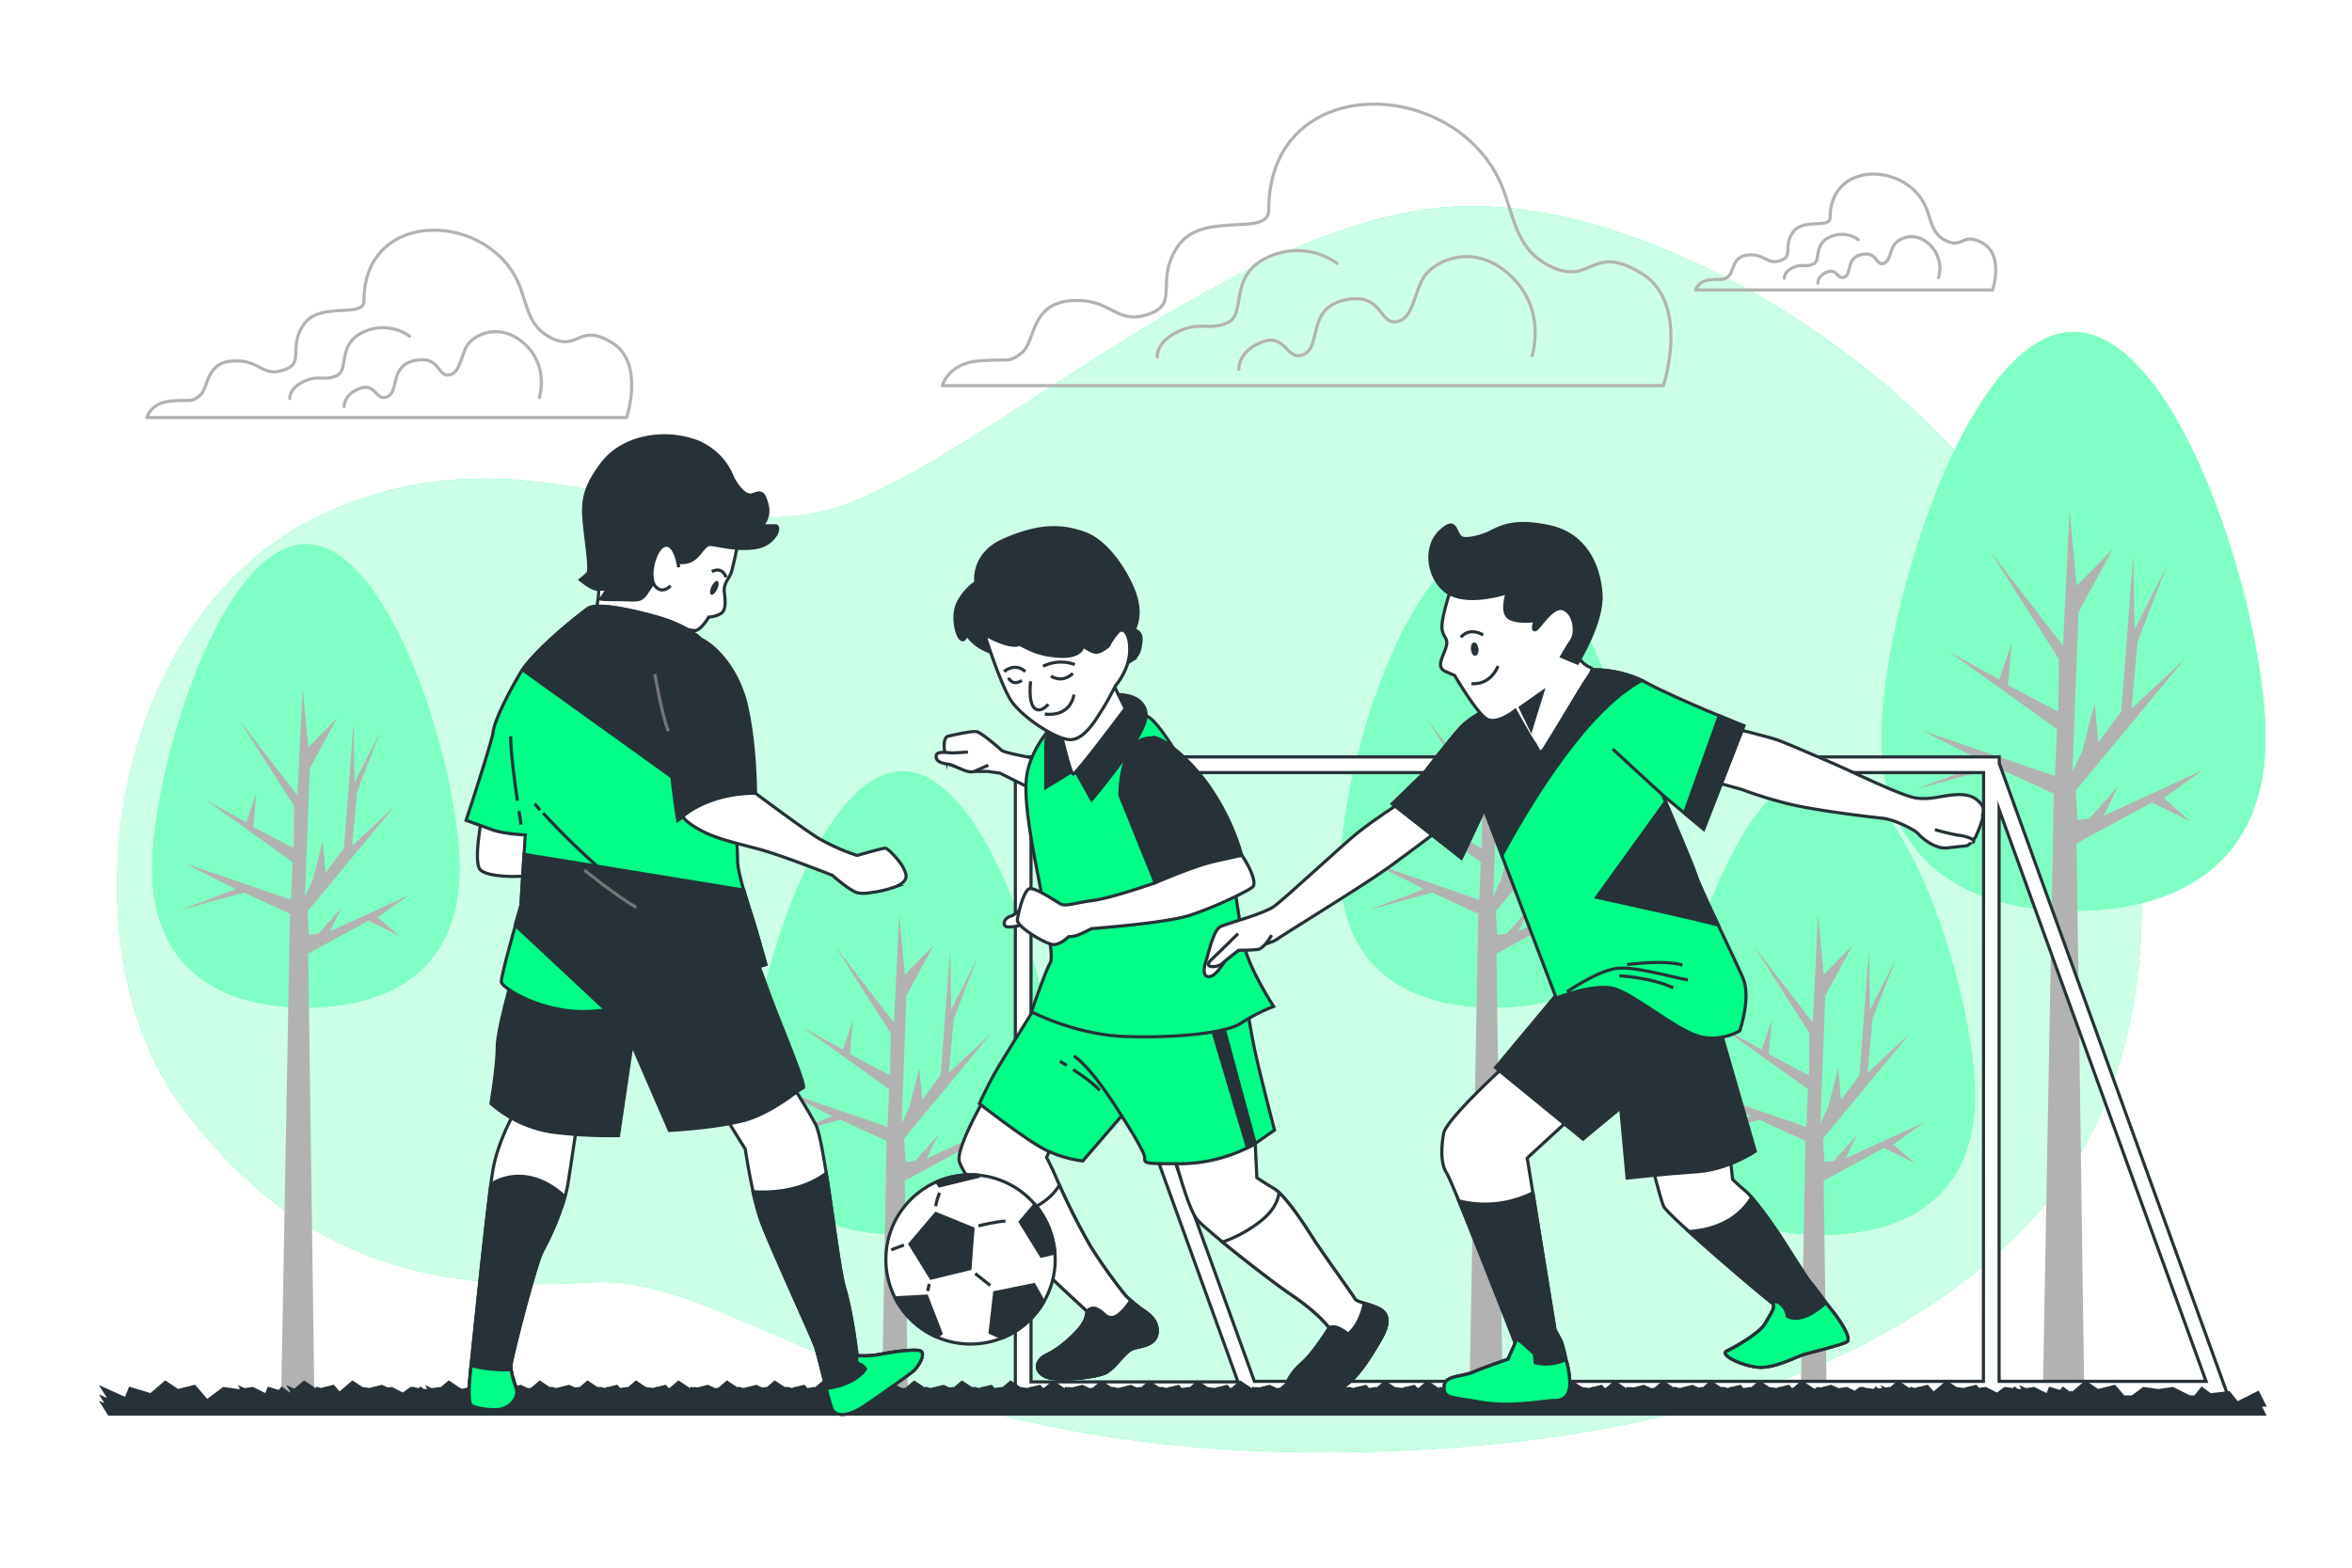 <svg class="animated" id="freepik_stories-junior-soccer" xmlns="http://www.w3.org/2000/svg" viewBox="0 0 750 500" version="1.1" xmlns:xlink="http://www.w3.org/1999/xlink" xmlns:svgjs="http://svgjs.com/svgjs"><style>svg#freepik_stories-junior-soccer:not(.animated) .animable {opacity: 0;}svg#freepik_stories-junior-soccer.animated #freepik--character-2--inject-225 {animation: 1s 1 forwards cubic-bezier(.36,-0.01,.5,1.38) slideDown;animation-delay: 0s;}svg#freepik_stories-junior-soccer.animated #freepik--character-3--inject-225 {animation: 1s 1 forwards cubic-bezier(.36,-0.01,.5,1.38) slideRight;animation-delay: 0s;}svg#freepik_stories-junior-soccer.animated #freepik--soccer-ball--inject-225 {animation: 1s 1 forwards cubic-bezier(.36,-0.01,.5,1.38) zoomOut;animation-delay: 0s;}svg#freepik_stories-junior-soccer.animated #freepik--character-1--inject-225 {animation: 1s 1 forwards cubic-bezier(.36,-0.01,.5,1.38) slideLeft;animation-delay: 0s;}            @keyframes slideDown {                0% {                    opacity: 0;                    transform: translateY(-30px);                }                100% {                    opacity: 1;                    transform: translateY(0);                }            }                    @keyframes slideRight {                0% {                    opacity: 0;                    transform: translateX(30px);                }                100% {                    opacity: 1;                    transform: translateX(0);                }            }                    @keyframes zoomOut {                0% {                    opacity: 0;                    transform: scale(1.5);                }                100% {                    opacity: 1;                    transform: scale(1);                }            }                    @keyframes slideLeft {                0% {                    opacity: 0;                    transform: translateX(-30px);                }                100% {                    opacity: 1;                    transform: translateX(0);                }            }        </style><g id="freepik--background-simple--inject-225" class="animable" style="transform-origin: 360.122px 264.476px;"><path d="M666,363s36-59,3-148S529,61,462,66s-141,74-190,94-100-28-169,4S20,302,58,353s82,59,131,56,99,64,270,53S666,363,666,363Z" style="fill: rgb(0, 255, 136); transform-origin: 360.122px 264.476px;" id="elezyc4jw8ehs" class="animable"></path><g id="eloca4r4cve4k"><path d="M666,363s36-59,3-148S529,61,462,66s-141,74-190,94-100-28-169,4S20,302,58,353s82,59,131,56,99,64,270,53S666,363,666,363Z" style="fill: rgb(255, 255, 255); opacity: 0.8; transform-origin: 360.122px 264.476px;" class="animable"></path></g></g><g id="freepik--Clouds--inject-225" class="animable" style="transform-origin: 341.609px 83.186px;"><path d="M480.62,64.14c-.33-1-.66-2-1-3-13.28-36.93-75.06-39.48-75.06,5.91,0,8.74-21,0-28.85,11.36s.87,18.36-9.62,21.85S354.71,95,341.6,95.9,330.24,109,325.86,112.51s-4.37,1.75-14,2.62S300.52,123,300.52,123H530.41s8.74-26.22-7-35.84-15.74,3.5-28-1.75C485.34,81.08,483.44,72.86,480.62,64.14Z" style="fill: none; stroke: rgb(178, 178, 178); stroke-linecap: round; stroke-linejoin: round; transform-origin: 416.675px 78.106px;" id="elt1m0t2lf3si" class="animable"></path><path d="M488.57,113.44s4.76-14.72-6.93-25.55-23.81-4.76-27.28,0-3.46,13.86-9.09,14.72-4.33-9.52-16.45-6.92-7.36,14.72-13,17.31-5.63-6.92-13.42-3.89-7.36,8.66-7.36,8.66" style="fill: none; stroke: rgb(178, 178, 178); stroke-linecap: round; stroke-linejoin: round; transform-origin: 442.282px 99.803px;" id="el1gekhfcag4b" class="animable"></path><path d="M426.38,84a21.92,21.92,0,0,0-22.17-1.92c-12.53,5.78-6.75,17.83-12.53,20.72s-8.68-.48-15.91,2.9-6.75,8.19-6.75,8.19" style="fill: none; stroke: rgb(178, 178, 178); stroke-linecap: round; stroke-linejoin: round; transform-origin: 397.697px 96.913px;" id="el1ufdnmf1ot7" class="animable"></path><path d="M614.89,68.24c-.13-.41-.27-.82-.41-1.23C609,51.8,583.57,50.75,583.57,69.44c0,3.6-8.64,0-11.88,4.68s.36,7.56-4,9-4.68-2.16-10.08-1.8-4.67,5.4-6.47,6.84-1.8.72-5.76,1.08-4.68,3.24-4.68,3.24H635.4s3.6-10.8-2.88-14.76S626,79.16,621,77C616.84,75.22,616.06,71.83,614.89,68.24Z" style="fill: none; stroke: rgb(178, 178, 178); stroke-linecap: round; stroke-linejoin: round; transform-origin: 588.549px 73.994px;" id="elhq8bm5lrqen" class="animable"></path><path d="M618.17,88.54A10.58,10.58,0,0,0,615.32,78c-4.82-4.46-9.81-2-11.24,0s-1.42,5.71-3.74,6.06-1.78-3.92-6.77-2.85-3,6.06-5.35,7.13-2.32-2.85-5.53-1.6-3,3.56-3,3.56" style="fill: none; stroke: rgb(178, 178, 178); stroke-linecap: round; stroke-linejoin: round; transform-origin: 599.132px 82.898px;" id="eloypj7y7uh2m" class="animable"></path><path d="M592.56,76.43a9,9,0,0,0-9.13-.8c-5.16,2.39-2.77,7.35-5.16,8.54s-3.57-.2-6.55,1.19S569,88.73,569,88.73" style="fill: none; stroke: rgb(178, 178, 178); stroke-linecap: round; stroke-linejoin: round; transform-origin: 580.777px 81.738px;" id="el3l3186j012v" class="animable"></path><path d="M166.68,94c-.22-.66-.44-1.32-.68-2-8.84-24.58-49.95-26.27-49.95,3.93,0,5.82-14,0-19.2,7.57s.58,12.21-6.4,14.54-7.56-3.49-16.29-2.91-7.56,8.73-10.47,11.05-2.91,1.17-9.31,1.75-7.56,5.23-7.56,5.23h153s5.82-17.45-4.65-23.85-10.47,2.33-18.62-1.16C169.82,105.27,168.56,99.79,166.68,94Z" style="fill: none; stroke: rgb(178, 178, 178); stroke-linecap: round; stroke-linejoin: round; transform-origin: 124.127px 103.287px;" id="el3951xa17wna" class="animable"></path><path d="M172,126.8s3.17-9.8-4.61-17-15.85-3.17-18.15,0-2.31,9.22-6.05,9.8-2.89-6.34-10.95-4.61-4.9,9.79-8.65,11.52-3.74-4.61-8.93-2.59-4.9,5.76-4.9,5.76" style="fill: none; stroke: rgb(178, 178, 178); stroke-linecap: round; stroke-linejoin: round; transform-origin: 141.198px 117.727px;" id="ela9kyhfwmxhd" class="animable"></path><path d="M130.59,107.23a14.59,14.59,0,0,0-14.76-1.29c-8.34,3.85-4.49,11.87-8.34,13.8s-5.77-.33-10.59,1.92-4.49,5.45-4.49,5.45" style="fill: none; stroke: rgb(178, 178, 178); stroke-linecap: round; stroke-linejoin: round; transform-origin: 111.498px 115.813px;" id="eldu85x3gw61" class="animable"></path></g><g id="freepik--Trees--inject-225" class="animable" style="transform-origin: 385.5px 275.455px;"><path d="M722.46,235.26c0,39.89-27.42,55.27-61.24,55.27S600,275.15,600,235.26s27.42-129.39,61.24-129.39S722.46,195.37,722.46,235.26Z" style="fill: rgb(0, 255, 136); transform-origin: 661.23px 198.2px;" id="elvr18kb3wbec" class="animable"></path><g id="eldkycp1rrgm8"><path d="M722.46,235.26c0,39.89-27.42,55.27-61.24,55.27S600,275.15,600,235.26s27.42-129.39,61.24-129.39S722.46,195.37,722.46,235.26Z" style="fill: rgb(255, 255, 255); opacity: 0.5; transform-origin: 661.23px 198.2px;" class="animable"></path></g><polygon points="636.56 244.72 654.9 253.12 651.41 445.04 664.62 445.04 662.17 268.99 686.23 255.92 698.46 261.99 689.94 254.52 702.39 245.65 670.89 260.12 675.4 250.78 666.24 261.06 662.51 261.52 661.89 252.19 696.67 210.17 679.66 226.04 681.64 204.57 691.04 180.29 680.64 200.83 680.25 177.03 676.41 226.98 669.1 236.78 667.96 224.18 664.01 239.58 660.85 246.12 662.81 195.23 673.68 175.16 662.2 186.83 659.94 163.02 657.85 205.97 634.48 175.63 656.52 210.17 656.34 226.98 640.32 218.57 641.5 205.04 637.49 216.71 621.47 207.84 655.96 232.58 655.27 247.52 613.02 233.04 633.26 243.32 611 251.72 636.56 244.72" style="fill: rgb(178, 178, 178); transform-origin: 656.695px 304.03px;" id="elyu1fcwa2exn" class="animable"></polygon><path d="M525.45,277.13c0,31.93-21.94,44.24-49,44.24s-49-12.31-49-44.24,21.94-103.56,49-103.56S525.45,245.2,525.45,277.13Z" style="fill: rgb(0, 255, 136); transform-origin: 476.45px 247.47px;" id="eln7qx9x93aga" class="animable"></path><g id="eliz250h4k33j"><path d="M525.45,277.13c0,31.93-21.94,44.24-49,44.24s-49-12.31-49-44.24,21.94-103.56,49-103.56S525.45,245.2,525.45,277.13Z" style="fill: rgb(255, 255, 255); opacity: 0.5; transform-origin: 476.45px 247.47px;" class="animable"></path></g><polygon points="456.69 284.7 471.38 291.43 468.58 445.04 479.16 445.04 477.19 304.13 496.45 293.67 506.24 298.53 499.42 292.55 509.39 285.45 484.17 297.03 487.79 289.56 480.45 297.78 477.47 298.15 476.97 290.68 504.81 257.05 491.19 269.75 492.78 252.57 500.3 233.14 491.98 249.58 491.66 230.52 488.59 270.5 482.74 278.35 481.83 268.26 478.67 280.59 476.14 285.82 477.71 245.09 486.41 229.03 477.22 238.37 475.41 219.31 473.74 253.69 455.03 229.4 472.67 257.05 472.52 270.5 459.71 263.78 460.65 252.94 457.44 262.28 444.62 255.18 472.22 274.99 471.68 286.94 437.86 275.36 454.06 283.58 436.23 290.31 456.69 284.7" style="fill: rgb(178, 178, 178); transform-origin: 472.81px 332.175px;" id="elf0xqcyph00e" class="animable"></polygon><path d="M146.54,277.13c0,31.93-21.95,44.24-49,44.24s-49-12.31-49-44.24,21.94-103.56,49-103.56S146.54,245.2,146.54,277.13Z" style="fill: rgb(0, 255, 136); transform-origin: 97.54px 247.47px;" id="elp0sy7cub3d9" class="animable"></path><g id="el2zikx4siwvl"><path d="M146.54,277.13c0,31.93-21.95,44.24-49,44.24s-49-12.31-49-44.24,21.94-103.56,49-103.56S146.54,245.2,146.54,277.13Z" style="fill: rgb(255, 255, 255); opacity: 0.5; transform-origin: 97.54px 247.47px;" class="animable"></path></g><polygon points="77.78 284.7 92.46 291.43 89.67 445.04 100.24 445.04 98.28 304.13 117.53 293.67 127.33 298.53 120.5 292.55 130.47 285.45 105.26 297.03 108.87 289.56 101.53 297.78 98.55 298.15 98.06 290.68 125.89 257.05 112.28 269.75 113.86 252.57 121.39 233.14 113.07 249.58 112.75 230.52 109.68 270.5 103.83 278.35 102.91 268.26 99.75 280.59 97.23 285.82 98.79 245.09 107.49 229.03 98.31 238.37 96.5 219.31 94.83 253.69 76.11 229.4 93.76 257.05 93.61 270.5 80.79 263.78 81.73 252.94 78.53 262.28 65.7 255.18 93.31 274.99 92.76 286.94 58.94 275.36 75.14 283.58 57.32 290.31 77.78 284.7" style="fill: rgb(178, 178, 178); transform-origin: 93.895px 332.175px;" id="elfrmw3g7tcu" class="animable"></polygon><path d="M629.78,349.58c0,31.93-21.94,44.24-49,44.24s-49-12.31-49-44.24,22-103.56,49-103.56S629.78,317.65,629.78,349.58Z" style="fill: rgb(0, 255, 136); transform-origin: 580.78px 319.92px;" id="elt7gyp5hnwq" class="animable"></path><g id="elektc3t27ejf"><path d="M629.78,349.58c0,31.93-21.94,44.24-49,44.24s-49-12.31-49-44.24,22-103.56,49-103.56S629.78,317.65,629.78,349.58Z" style="fill: rgb(255, 255, 255); opacity: 0.5; transform-origin: 580.78px 319.92px;" class="animable"></path></g><polygon points="561.02 357.15 575.71 363.88 574.23 445.04 582.48 445.04 581.52 376.58 600.78 366.12 610.57 370.98 603.75 365 613.72 357.9 588.5 369.48 592.12 362.01 584.78 370.23 581.8 370.61 581.3 363.13 609.14 329.5 595.52 342.21 597.11 325.02 604.63 305.59 596.31 322.03 595.99 302.97 592.92 342.95 587.07 350.8 586.16 340.71 583 353.04 580.47 358.27 582.04 317.55 590.74 301.48 581.55 310.82 579.74 291.76 578.07 326.14 559.36 301.85 577 329.5 576.85 342.95 564.04 336.23 564.98 325.39 561.77 334.74 548.95 327.64 576.55 347.44 576.01 359.4 542.18 347.81 558.39 356.03 540.57 362.76 561.02 357.15" style="fill: rgb(178, 178, 178); transform-origin: 577.145px 368.4px;" id="ely77dcw6uz5" class="animable"></polygon><path d="M336.78,349.58c0,31.93-21.94,44.24-49,44.24s-49-12.31-49-44.24S260.7,246,287.77,246,336.78,317.65,336.78,349.58Z" style="fill: rgb(0, 255, 136); transform-origin: 287.78px 319.91px;" id="elmck4gdjm0p" class="animable"></path><g id="elbm4afc7dod"><path d="M336.78,349.58c0,31.93-21.94,44.24-49,44.24s-49-12.31-49-44.24S260.7,246,287.77,246,336.78,317.65,336.78,349.58Z" style="fill: rgb(255, 255, 255); opacity: 0.5; transform-origin: 287.78px 319.91px;" class="animable"></path></g><polygon points="268.02 357.15 282.71 363.88 281.23 445.04 289.48 445.04 288.52 376.58 307.78 366.12 317.57 370.98 310.75 365 320.72 357.9 295.5 369.48 299.12 362.01 291.78 370.23 288.8 370.61 288.3 363.13 316.14 329.5 302.52 342.21 304.11 325.02 311.63 305.59 303.31 322.03 302.99 302.97 299.92 342.95 294.07 350.8 293.16 340.71 290 353.04 287.47 358.27 289.04 317.55 297.74 301.48 288.55 310.82 286.74 291.76 285.07 326.14 266.36 301.85 284 329.5 283.85 342.95 271.04 336.23 271.98 325.39 268.77 334.74 255.95 327.64 283.56 347.44 283.01 359.4 249.19 347.81 265.39 356.03 247.56 362.76 268.02 357.15" style="fill: rgb(178, 178, 178); transform-origin: 284.14px 368.4px;" id="elptx6sfsvr4g" class="animable"></polygon></g><g id="freepik--Goal--inject-225" class="animable" style="transform-origin: 517.185px 343.575px;"><path d="M710.6,445.57,637.52,243.48v-2.07H323.77V445.74H637.52v-.17Zm-7.13-5h-66V258.18Zm-71,0H400l-70.2-194.16H632.52ZM328.77,258.18l66,182.56h-66Z" style="fill: rgb(255, 255, 255); stroke: rgb(38, 50, 56); stroke-miterlimit: 10; transform-origin: 517.185px 343.575px;" id="elfio8qk52hkr" class="animable"></path></g><g id="freepik--Floor--inject-225" class="animable" style="transform-origin: 377.43px 445.94px;"><polygon points="34.79 451 721.95 451 720.54 448.17 722.03 448.17 720.04 444.19 713.41 447.51 710.76 444.19 704.79 444.86 702.13 442.87 699.48 446.18 692.85 442.87 688.2 443.53 683.56 442.87 678.25 446.85 674.27 442.2 668.97 443.53 664.99 440.88 660.57 444.66 660.34 444.19 659.93 444.4 657.89 442.87 657.08 443.88 653.71 442.87 652.86 444.99 648.6 442.87 645.93 443.25 645.09 442.87 645.37 443.33 643.96 443.53 643.16 443.42 642.43 442.87 642.11 443.26 639.32 442.87 636.85 444.72 633.14 442.87 630.88 443.19 630.03 442.2 626.1 443.19 623.86 442.87 623.8 442.91 620.74 440.88 616.53 444.49 614.57 442.2 611.78 442.9 611.74 442.87 611.69 442.92 610.58 443.2 609.47 442.87 609.21 443.5 605.28 440.88 602.77 443.03 602.45 442.87 601.23 443.04 600.84 442.87 600.97 443.08 598.87 443.38 598.19 442.87 597.67 443.51 594.77 443.1 594.01 442.87 593.96 442.98 593.16 442.87 591.46 444.14 588.9 442.87 586.23 443.25 585.38 442.87 585.67 443.33 584.93 443.43 583.87 442.2 580.64 443.01 579.62 442.87 578.81 443.47 578.57 443.53 574.59 440.88 572.03 443.07 571.17 443.19 570.33 442.2 567.54 442.9 567.49 442.87 567.45 442.92 566.39 443.19 564.16 442.87 564.1 442.91 561.04 440.88 558.53 443.03 558.21 442.87 555.74 443.22 554.87 442.2 552.08 442.9 552.03 442.87 551.99 442.92 551.02 443.17 550.53 443.1 549.76 442.87 549.72 442.98 548.92 442.87 548.75 442.99 545.58 440.88 543.07 443.03 542.75 442.87 541.52 443.04 541.14 442.87 541.27 443.08 540.48 443.19 539.63 442.2 535.7 443.19 535.07 443.1 534.3 442.87 534.26 442.98 533.46 442.87 533.4 442.91 530.35 440.88 527.79 443.07 526.52 443.25 525.68 442.87 525.97 443.33 525.23 443.43 524.17 442.2 520.93 443.01 519.91 442.87 519.67 443.05 519.07 442.87 518.82 443.5 514.89 440.88 512.33 443.07 511.47 443.19 510.63 442.2 507.84 442.9 507.79 442.87 507.75 442.92 506.69 443.19 504.45 442.87 504.39 442.91 501.34 440.88 498.83 443.03 498.5 442.87 496.04 443.22 495.17 442.2 492.38 442.9 492.33 442.87 492.29 442.92 491.31 443.17 490.83 443.1 490.06 442.87 490.02 442.98 489.22 442.87 489.05 442.99 485.88 440.88 483.37 443.03 483.05 442.87 481.82 443.04 481.44 442.87 481.57 443.08 480.78 443.19 479.93 442.2 476 443.19 475.37 443.1 474.6 442.87 474.56 442.98 473.76 442.87 473.7 442.91 470.64 440.88 468.09 443.07 466.82 443.25 465.98 442.87 466.27 443.33 465.53 443.43 464.47 442.2 461.23 443.01 460.21 442.87 459.97 443.05 459.37 442.87 459.11 443.5 455.19 440.88 452.63 443.07 451.77 443.19 450.93 442.2 448.13 442.9 448.09 442.87 448.04 442.92 446.99 443.19 444.75 442.87 444.69 442.91 441.64 440.88 439.13 443.03 438.8 442.87 436.34 443.22 435.47 442.2 432.68 442.9 432.63 442.87 432.58 442.92 431.61 443.17 431.13 443.1 430.36 442.87 430.31 442.98 429.51 442.87 429.35 442.99 426.18 440.88 423.67 443.03 423.34 442.87 422.12 443.04 421.74 442.87 421.87 443.08 421.07 443.19 420.23 442.2 416.3 443.19 415.67 443.1 414.9 442.87 414.86 442.98 414.06 442.87 414 442.91 410.94 440.88 408.38 443.07 407.12 443.25 406.28 442.87 406.57 443.33 405.82 443.43 404.77 442.2 401.53 443.01 400.51 442.87 400.27 443.05 399.67 442.87 399.41 443.5 395.48 440.88 392.93 443.07 392.07 443.19 391.22 442.2 388.43 442.9 388.39 442.87 388.34 442.92 387.29 443.19 385.05 442.87 384.99 442.91 381.94 440.88 379.43 443.03 379.1 442.87 376.63 443.22 375.76 442.2 372.98 442.9 372.93 442.87 372.88 442.92 371.91 443.17 371.43 443.1 370.66 442.87 370.61 442.98 369.81 442.87 369.65 442.99 366.48 440.88 363.97 443.03 363.64 442.87 362.42 443.04 362.04 442.87 362.17 443.08 361.37 443.19 360.53 442.2 356.59 443.19 355.97 443.1 355.2 442.87 355.15 442.98 354.36 442.87 354.29 442.91 351.24 440.88 348.68 443.07 347.42 443.25 346.58 442.87 346.87 443.33 346.12 443.43 345.07 442.2 341.83 443.01 340.81 442.87 340.57 443.05 339.96 442.87 339.71 443.5 335.78 440.88 333.22 443.07 332.37 443.19 331.52 442.2 328.73 442.9 328.69 442.87 328.64 442.92 327.59 443.19 325.35 442.87 325.29 442.91 322.24 440.88 319.72 443.03 319.4 442.87 316.93 443.22 316.06 442.2 313.27 442.9 313.23 442.87 313.18 442.92 312.21 443.17 311.73 443.1 310.96 442.87 310.91 442.98 310.11 442.87 309.95 442.99 306.78 440.88 304.26 443.03 303.94 442.87 302.72 443.04 302.33 442.87 302.47 443.08 301.67 443.19 300.82 442.2 296.89 443.19 296.27 443.1 295.5 442.87 295.45 442.98 294.65 442.87 294.59 442.91 291.54 440.88 288.98 443.07 287.72 443.25 286.88 442.87 287.16 443.33 286.42 443.43 285.37 442.2 282.13 443.01 281.11 442.87 280.87 443.05 280.26 442.87 280.01 443.5 276.08 440.88 273.52 443.07 272.67 443.19 271.82 442.2 269.03 442.9 268.99 442.87 268.94 442.92 267.89 443.19 265.65 442.87 265.59 442.91 262.53 440.88 260.02 443.03 259.7 442.87 257.23 443.22 256.36 442.2 253.57 442.9 253.53 442.87 253.48 442.92 252.51 443.17 252.03 443.1 251.26 442.87 251.21 442.98 250.41 442.87 250.25 442.99 247.07 440.88 244.56 443.03 244.24 442.87 243.02 443.04 242.63 442.87 242.76 443.08 241.97 443.19 241.12 442.2 237.19 443.19 236.57 443.1 235.8 442.87 235.75 442.98 234.95 442.87 234.89 442.91 231.84 440.88 229.28 443.07 228.02 443.25 227.17 442.87 227.46 443.33 226.72 443.43 225.67 442.2 222.43 443.01 221.41 442.87 221.16 443.05 220.56 442.87 220.31 443.5 216.38 440.88 213.82 443.07 212.97 443.19 212.12 442.2 209.33 442.9 209.28 442.87 209.24 442.92 208.19 443.19 205.95 442.87 205.89 442.91 202.83 440.88 200.32 443.03 200 442.87 197.53 443.22 196.66 442.2 193.87 442.9 193.82 442.87 193.78 442.92 192.81 443.17 192.32 443.1 191.56 442.87 191.51 442.98 190.71 442.87 190.54 442.99 187.37 440.88 184.86 443.03 184.54 442.87 183.31 443.04 182.93 442.87 183.06 443.08 182.27 443.19 181.42 442.2 177.49 443.19 176.87 443.1 176.1 442.87 176.05 442.98 175.25 442.87 175.19 442.91 172.14 440.88 169.58 443.07 168.31 443.25 167.47 442.87 167.76 443.33 167.02 443.43 165.96 442.2 162.73 443.01 161.7 442.87 161.46 443.05 160.86 442.87 160.61 443.5 156.68 440.88 153.62 443.5 153.47 443.42 152.42 442.2 149.63 442.9 149.58 442.87 149.54 442.92 147.38 443.46 146.7 443.25 143.13 440.88 140.62 443.03 140.29 442.87 137.62 443.25 136.78 442.87 137.06 443.33 135.65 443.53 134.86 443.42 134.12 442.87 133.8 443.26 132.62 443.1 131.85 442.87 131.81 442.98 131.01 442.87 128.54 444.72 124.84 442.87 123.61 443.04 123.23 442.87 123.36 443.08 122.57 443.19 121.72 442.2 117.79 443.19 115.55 442.87 115.49 442.91 112.43 440.88 108.22 444.49 106.26 442.2 102.27 443.2 101.16 442.87 100.91 443.5 96.98 440.88 93.92 443.5 92.53 442.87 93.27 444.05 92.43 444.77 89.88 442.87 89.07 443.88 85.7 442.87 84.85 444.99 80.59 442.87 77.92 443.25 77.08 442.87 77.36 443.33 75.95 443.53 71.31 442.87 66 446.85 62.02 442.2 56.71 443.53 52.73 440.88 48.09 444.86 41.46 442.87 40.13 446.18 32.83 442.87 35.45 447.05 32.83 445.86 34.59 448.67 32.83 447.87 34.79 451" style="fill: rgb(38, 50, 56); stroke: rgb(38, 50, 56); stroke-miterlimit: 10; transform-origin: 377.43px 445.94px;" id="elft22jfsb518" class="animable"></polygon></g><g id="freepik--character-2--inject-225" class="animable" style="transform-origin: 370.386px 306.364px;"><path d="M329.78,241.82s-9.58-1.69-10.43-2.54-6.48-5.63-7.89-5.91-6.48.84-9,1.4-.84,7-.84,7a1.77,1.77,0,0,0,1.13,2c1.4.56,6.76,2.26,7.89,2.26h4.22l4,.56,14.65,7.32L332,241.54Z" style="fill: rgb(255, 255, 255); stroke: rgb(38, 50, 56); stroke-miterlimit: 10; transform-origin: 317.291px 243.618px;" id="elncp50lbpp2d" class="animable"></path><path d="M308.64,239.85s-3.66.28-5.07.28-5.07-.85-5.07,1.12,2.53,2.26,4.23,2.54,5.91,3.1,7.89,2.26,4.5-2,4.5-2" style="fill: rgb(255, 255, 255); stroke: rgb(38, 50, 56); stroke-miterlimit: 10; transform-origin: 306.81px 243.028px;" id="el7rl7249b2im" class="animable"></path><path d="M314.28,349.74s-9,15.5-8.45,20.29,19.72,27.89,25.35,33.53,15.5,14.65,15.5,14.65a9.17,9.17,0,0,1-1.12,3.66c-1.13,2.26-6.77,7.89-11.56,10.15s-3.66,6.2.28,7.32,15.78,0,18.6-1.69,5.64-6.2,7.89-7.32,7.61-.85,8.17-5.08-3.1-6.48-4.79-7.6a64.07,64.07,0,0,1-5.07-4.23,173.82,173.82,0,0,1-11.27-15.78,223.15,223.15,0,0,1-11-22c-1.41-3.38-3.1-6.48-3.1-6.48l2-4.51Z" style="fill: rgb(255, 255, 255); stroke: rgb(38, 50, 56); stroke-miterlimit: 10; transform-origin: 337.402px 394.765px;" id="elumrdlcz4zzf" class="animable"></path><path d="M364.15,417.65a64.07,64.07,0,0,1-5.07-4.23,173.82,173.82,0,0,1-11.27-15.78,217.6,217.6,0,0,1-10-19.65c-2,3.39-7.08,8.76-19.56,10.6,5.09,6.35,10.37,12.43,12.9,15,5.64,5.63,15.5,14.65,15.5,14.65a9.17,9.17,0,0,1-1.12,3.66c-1.13,2.26-6.77,7.89-11.56,10.15s-3.66,6.2.28,7.32,15.78,0,18.6-1.69,5.64-6.2,7.89-7.32,7.61-.85,8.17-5.08S365.84,418.77,364.15,417.65Z" style="fill: rgb(255, 255, 255); stroke: rgb(38, 50, 56); stroke-miterlimit: 10; transform-origin: 343.609px 408.905px;" id="el14thui0g9g6" class="animable"></path><path d="M364.15,417.65a43.18,43.18,0,0,1-3.58-2.9c-1.33,2.23-3.95,5.21-5.72,5.43-2.25.28-2.53-1.41-4.79-2.53a2.51,2.51,0,0,0-3.38.56,9.17,9.17,0,0,1-1.12,3.66c-1.13,2.26-6.77,7.89-11.56,10.15s-3.66,6.2.28,7.32,15.78,0,18.6-1.69,5.64-6.2,7.89-7.32,7.61-.85,8.17-5.08S365.84,418.77,364.15,417.65Z" style="fill: rgb(38, 50, 56); stroke: rgb(38, 50, 56); stroke-miterlimit: 10; transform-origin: 349.921px 427.27px;" id="eldrc5dwunncr" class="animable"></path><path d="M374.3,368.05s4.5,17.76,7.6,21.14,21.42,18,30.15,23.95,11.84,10.42,11.84,10.42-5.35,8.46-8.45,11-7.05,8.17-4.51,9.3,12.11.56,16.9-1.41,10.43-11.83,12.68-15.78,2.54-7.32-.28-9-7.61-2.26-8.17-3.39-10.43-14.65-13.81-20S409.52,381,406.14,379s-5.36-3.38-5.36-3.38l-.84-18Z" style="fill: rgb(255, 255, 255); stroke: rgb(38, 50, 56); stroke-miterlimit: 10; transform-origin: 408.286px 401.027px;" id="el4zo1305qd24" class="animable"></path><path d="M440.23,417.65c-2.82-1.69-7.61-2.26-8.17-3.39s-10.43-14.65-13.81-20c-2.85-4.52-7.11-10.84-10.41-13.89-.27,2.41-1.61,5.85-6.21,9.38a42.14,42.14,0,0,1-11.8,6.39c7,5.72,16.59,13.18,22.22,17,8.74,5.92,11.84,10.42,11.84,10.42s-5.35,8.46-8.45,11-7.05,8.17-4.51,9.3,12.11.56,16.9-1.41,10.43-11.83,12.68-15.78S443.05,419.34,440.23,417.65Z" style="fill: rgb(255, 255, 255); stroke: rgb(38, 50, 56); stroke-miterlimit: 10; transform-origin: 416.051px 412.402px;" id="elgv5sy2l23ui" class="animable"></path><path d="M440.23,417.65a24,24,0,0,0-5.2-2c-1.54,7.55-5.22,9.88-5.22,9.88a10.76,10.76,0,0,0-3.1-2c-2-.84-2.82,0-2.82,0s-5.35,8.46-8.45,11-7.05,8.17-4.51,9.3,12.11.56,16.9-1.41,10.43-11.83,12.68-15.78S443.05,419.34,440.23,417.65Z" style="fill: rgb(38, 50, 56); stroke: rgb(38, 50, 56); stroke-miterlimit: 10; transform-origin: 426.194px 430.027px;" id="elma1tje4lomg" class="animable"></path><path d="M406.42,360.44l-6.16,4.29-.32.22s-.77.46-2.15,1.13a49.28,49.28,0,0,1-20.68,5.08c-12.4,0-12.11,0-12.11-2s-7.33-13.25-7.33-13.25l-12.4,14.38a38.84,38.84,0,0,1-11.55-3.39C327.8,364.11,312.3,352,312.3,352s2.82-6.2,5.64-11,13.24-21.41,13.24-21.41l2.54-3.94s23.39,5.91,37.2,7.32,26.48-3.66,26.48-3.66,1.13,8.17,2.82,16.06S406.42,360.44,406.42,360.44Z" style="fill: rgb(0, 255, 136); stroke: rgb(38, 50, 56); stroke-miterlimit: 10; transform-origin: 359.36px 343.405px;" id="elph68xim4yr" class="animable"></path><path d="M357.67,355.94s-8.73-14.66-15.21-19.16" style="fill: none; stroke: rgb(38, 50, 56); stroke-miterlimit: 10; transform-origin: 350.065px 346.36px;" id="elzdtkjl56nrs" class="animable"></path><path d="M342.19,341.12c3,1.95,6.71,4.6,8.44,6.65" style="fill: none; stroke: rgb(38, 50, 56); stroke-miterlimit: 10; transform-origin: 346.41px 344.445px;" id="el5gz103b8vhg" class="animable"></path><path d="M338,338.47s.86.5,2.15,1.31" style="fill: none; stroke: rgb(38, 50, 56); stroke-miterlimit: 10; transform-origin: 339.075px 339.125px;" id="elq27ja9y11e" class="animable"></path><path d="M400.26,364.73l-.32.22s-.77.46-2.15,1.13L385,323l4.51,2Z" style="fill: rgb(38, 50, 56); stroke: rgb(38, 50, 56); stroke-miterlimit: 10; transform-origin: 392.63px 344.54px;" id="elq2zjdhc4dnj" class="animable"></path><path d="M336.54,230.55s-8.45,7.89-9.3,18.31,4.23,31.56,5.07,37.48,3.95,18.6,2.54,20.85-5.92,15.5-5.92,15.5,13.81,7.32,29.87,7.89,32.4-1.13,36.91-4.23A57.71,57.71,0,0,1,406.14,321s-7.05-10.71-9.3-18.88-3.66-34.94-11.55-46.21-12.68-21.14-17.76-26.21S344.15,225.76,336.54,230.55Z" style="fill: rgb(0, 255, 136); stroke: rgb(38, 50, 56); stroke-miterlimit: 10; transform-origin: 366.642px 278.54px;" id="el4vgqb45bo9h" class="animable"></path><path d="M326.68,288.59s-2.54,3.1-4.51,3.67-2.82,3.1-.85,3.38a11.74,11.74,0,0,0,4.79-.85Z" style="fill: rgb(255, 255, 255); stroke: rgb(38, 50, 56); stroke-miterlimit: 10; transform-origin: 323.44px 292.118px;" id="elrfwwbx8ubz9" class="animable"></path><path d="M368.38,281.55s-13.53,4.79-19.73,5.63-8.73,2-10.42,1.13-8.45-5.63-10.14-4.79-3.39,7.61-3.67,9.86,9.3,7.89,11.56,7.89,4.79-2.53,4.79-2.53a9.47,9.47,0,0,0,3.09-.57c1.41-.56,4.23-2,4.23-2s23.39-1.69,31.28-4.23,18.31-7.6,20-9-1.4-7.33-3.38-10.15S374.58,277.6,368.38,281.55Z" style="fill: rgb(255, 255, 255); stroke: rgb(38, 50, 56); stroke-miterlimit: 10; transform-origin: 362.136px 286.724px;" id="elv0m9n2giq1f" class="animable"></path><path d="M385,250c-7.89-10.71-16.36-15.81-17.75-14.65-10.38-.29-10.14,18.31-10.14,18.31l11.27,27.9s12.4-5.36,18.6-6.76,9-2,9-2A74.48,74.48,0,0,0,385,250Z" style="fill: rgb(38, 50, 56); stroke: rgb(38, 50, 56); stroke-miterlimit: 10; transform-origin: 376.545px 258.374px;" id="el8tlbuy9rr2v" class="animable"></path><path d="M336,232s-2.54,1.12-2.54,5.63v13.53l9.3-5.64,5.35,9.58s9.58-11.55,13.53-18,5.07-9.86,2.25-13-9-2.54-9-2.54Z" style="fill: rgb(38, 50, 56); stroke: rgb(38, 50, 56); stroke-miterlimit: 10; transform-origin: 349.459px 238.307px;" id="eldjelr8kl1n7" class="animable"></path><path d="M338.23,233.65s3.1,13,3.94,13.24S358.8,226,358.8,226l-5.07-10.43Z" style="fill: rgb(255, 255, 255); stroke: rgb(38, 50, 56); stroke-miterlimit: 10; transform-origin: 348.515px 231.231px;" id="elnt942bweuu" class="animable"></path><path d="M317.1,208.29s-1.13,0-4.23-1.69a13.91,13.91,0,0,1-4.79-4.51s-.28,2.82-1.69,1.69-3.1-7.89-.56-12.12a18,18,0,0,1,5.35-5.92s-1.41-9,9-13.52,17.75-5.07,25.92-2,14.93,15.21,16.34,21.13-.84,9.58-.84,9.58,2.53.28,2.25,3.38-.84,4.79-2.82,6.2a52.73,52.73,0,0,1-6.2,3.38l-6.76-3.66s-16.62,2-22,.28A66.68,66.68,0,0,0,317.1,208.29Z" style="fill: rgb(38, 50, 56); stroke: rgb(38, 50, 56); stroke-miterlimit: 10; transform-origin: 334.195px 191.092px;" id="eluy5umara52h" class="animable"></path><path d="M314,202.37s5.07,16.06,8.45,21.13,13.81,12.12,18.6,12.4,8.73-7,10.42-9.58,4.23-7.61,4.23-7.61,4.23-4.79,4.51-10.7-2-8.18-3.67-6.49a20.69,20.69,0,0,0-3.09,4.51s-2.54,2.26-4.23,2-6.48-3.67-6.48-3.67,3.66,1.69,1.69,3.38-5.07,2-10.43,1.13-10.7-4.51-10.7-4.51,3.38,1.69-.29,1.41S314,202.37,314,202.37Z" style="fill: rgb(255, 255, 255); stroke: rgb(38, 50, 56); stroke-miterlimit: 10; transform-origin: 337.117px 218.442px;" id="ellsld8zykfj" class="animable"></path><path d="M328.65,217.3s-.85,6.48,1.13,8.46,4.5-1.13,4.5-1.13" style="fill: none; stroke: rgb(38, 50, 56); stroke-miterlimit: 10; transform-origin: 331.374px 221.86px;" id="el3pituhh3ie7" class="animable"></path><path d="M333.16,227.73s7.89,1.41,9.3-6.2" style="fill: none; stroke: rgb(38, 50, 56); stroke-miterlimit: 10; transform-origin: 337.81px 224.682px;" id="elmscmcugtd8" class="animable"></path><path d="M335.13,215.61s3.38,2.54,7-.84" style="fill: none; stroke: rgb(38, 50, 56); stroke-miterlimit: 10; transform-origin: 338.63px 215.648px;" id="el6d3wt769rqh" class="animable"></path><path d="M321.6,216.18s1.13,2.81,4.23.84" style="fill: none; stroke: rgb(38, 50, 56); stroke-miterlimit: 10; transform-origin: 323.715px 216.95px;" id="el4seojr89us8" class="animable"></path><path d="M320.2,214.2s3.38-3.1,6.76,0" style="fill: none; stroke: rgb(38, 50, 56); stroke-miterlimit: 10; transform-origin: 323.58px 213.511px;" id="elwz927vwqhri" class="animable"></path><path d="M332.59,212.51a12.88,12.88,0,0,1,10.15-.56" style="fill: none; stroke: rgb(38, 50, 56); stroke-miterlimit: 10; transform-origin: 337.665px 211.838px;" id="elm2ib0s1lquo" class="animable"></path></g><g id="freepik--character-3--inject-225" class="animable animator-active" style="transform-origin: 508.197px 307.409px;"><path d="M445.66,256.59s-7.67,4.93-12.94,9.19-23.14,21-26.57,23.38-14.59,5.28-16.94,6.35-3.93,9-4.57,10.74-1.45,5.49,1,5.23,4.42-4.58,5.55-5.53,3.79-2.87,3.79-2.87,10-1.91,11.93-3.34,28-17.39,36-23.18,16.68-12.46,16.68-12.46Z" style="fill: rgb(255, 255, 255); stroke: rgb(38, 50, 56); stroke-miterlimit: 10; transform-origin: 421.785px 284.041px;" id="elnalgkcjsd" class="animable"></path><path d="M394.79,297.77s-5.55,5.52-8.53,8.31,1.93,2.66,3.42,1.27,5.28-4.27,5.28-4.27,4.09,0,6.12-.25,4.42-4.58,4.42-4.58" style="fill: rgb(255, 255, 255); stroke: rgb(38, 50, 56); stroke-miterlimit: 10; transform-origin: 395.409px 303.041px;" id="el5d5nkfsnqq7" class="animable"></path><path d="M526.46,370.38s2.9,11.58,4,14.32,32.73,29.65,34.48,30.69-.41,3.74-2.13,6.79-9.83,7.63-12.17,8.7,4.17,4.47,9.57,5.11,12.75-3.43,15.13-4.1,11.58-2.9,13.51-3.93-2.9-7.88-4.79-10.13-5.29-7.22-6.68-8.71-7.89-12.26-11.3-17.22-7.71-10.64-9.51-12.08-4.08-3.66-4.08-3.66l-1.19-10.94Z" style="fill: rgb(255, 255, 255); stroke: rgb(38, 50, 56); stroke-miterlimit: 10; transform-origin: 557.879px 400.639px;" id="elchn813aysm" class="animable"></path><path d="M584.08,417.83c-1.88-2.26-5.29-7.22-6.68-8.71s-7.89-12.26-11.3-17.22c-2.47-3.6-5.42-7.58-7.54-10-5,8.39-14,10.5-20,10.91,9.81,8.91,25.2,21.91,26.4,22.62,1.76,1-.41,3.74-2.13,6.79s-9.83,7.63-12.17,8.7,4.17,4.47,9.57,5.11,12.75-3.43,15.13-4.1,11.58-2.9,13.51-3.93S586,420.08,584.08,417.83Z" style="fill: rgb(38, 50, 56); stroke: rgb(38, 50, 56); stroke-miterlimit: 10; transform-origin: 563.94px 408.999px;" id="el70t4ee35jqs" class="animable"></path><path d="M588.87,428c1.94-1-2.9-7.88-4.79-10.13-.52-.63-1.17-1.48-1.86-2.39-8,7.44-12.27,4.33-12.27,4.33a6.38,6.38,0,0,0-2.06-3.87c-1.8-1.45-2.93-.51-2.93-.51,1.76,1-.41,3.74-2.13,6.79s-9.83,7.63-12.17,8.7,4.17,4.47,9.57,5.11,12.75-3.43,15.13-4.1S586.94,429,588.87,428Z" style="fill: rgb(0, 255, 136); stroke: rgb(38, 50, 56); stroke-miterlimit: 10; transform-origin: 569.745px 425.614px;" id="elpe7rian2my" class="animable"></path><path d="M516.61,351.37l2.24,24.35s12.55-1.37,22.32-2,18.56-6.52,18.56-6.52l-11.82-40.94L515.54,349Z" style="fill: rgb(38, 50, 56); stroke: rgb(38, 50, 56); stroke-miterlimit: 10; transform-origin: 537.635px 350.99px;" id="elai8483z850g" class="animable"></path><path d="M480.1,339.75s-19,17.24-19.77,21.82-1,9.54,1,12.61,21.87,54.19,21.87,54.19l-2.31,5.17s-7.12,2.41-11,4.07-9.32,1-9.33,4.7,1.56,3.11,11.6,4.89,20.83-.62,23.71-.53,4.73-1.74,4.74-5.43a29.35,29.35,0,0,0-1.24-7.65,48.37,48.37,0,0,0-1.42-5.59c-.54-1.17-2.06-3.87-2.06-3.87L487,369.34l15.65-14.41Z" style="fill: rgb(255, 255, 255); stroke: rgb(38, 50, 56); stroke-miterlimit: 10; transform-origin: 481.21px 393.805px;" id="elky7gq9sl3x" class="animable"></path><path d="M499.3,433.59a48.37,48.37,0,0,0-1.42-5.59c-.54-1.17-2.06-3.87-2.06-3.87l-7-43.71A34.07,34.07,0,0,1,465.17,383c6.35,15.44,18,45.34,18,45.34l-2.31,5.17s-7.12,2.41-11,4.07-9.32,1-9.33,4.7,1.56,3.11,11.6,4.89,20.83-.62,23.71-.53,4.73-1.74,4.74-5.43A29.35,29.35,0,0,0,499.3,433.59Z" style="fill: rgb(38, 50, 56); stroke: rgb(38, 50, 56); stroke-miterlimit: 10; transform-origin: 480.555px 414.125px;" id="eltuw9m47q1eb" class="animable"></path><path d="M489.58,434.64l-.31-2.83-3.19-2.94c-3.18-2.93-2.92-.5-2.92-.5l-2.31,5.17s-7.12,2.41-11,4.07-9.32,1-9.33,4.7,1.56,3.11,11.6,4.89,20.83-.62,23.71-.53,4.73-1.74,4.74-5.43a29.32,29.32,0,0,0-1.22-7.61A15,15,0,0,1,489.58,434.64Z" style="fill: rgb(0, 255, 136); stroke: rgb(38, 50, 56); stroke-miterlimit: 10; transform-origin: 480.545px 437.642px;" id="elsdak5s36vx" class="animable"></path><path d="M497.21,316.17,476.9,340.51l27.89,22.8s25.93-21.67,32.42-26.07,13.83-4.78,13.26-10.05a28.87,28.87,0,0,0-11.11-19.28C531.77,302.17,497.21,316.17,497.21,316.17Z" style="fill: rgb(38, 50, 56); stroke: rgb(38, 50, 56); stroke-miterlimit: 10; transform-origin: 513.701px 334.919px;" id="elx5clqv2lf7" class="animable"></path><path d="M555,232.81s7.23,1.82,10.45,2.77,11.16,4.52,18,7.42,23.06,11,27.81,11.56,7.71-.84,12.63-1.11,6.68,1.61,7.88,3.05.33,3.08.45,4.11-2.19,6.23-2.19,6.23-1.78,2.79-3.07,2.93l-6.17.67c-3.6.39-7.88-3.05-9.08-4.48s-7.79-4.62-11.47-5-23.45-2.66-32-5.11A125.36,125.36,0,0,1,556,252c-1.09-.4-10.74-3-10.74-3l7.45-17.72Z" style="fill: rgb(255, 255, 255); stroke: rgb(38, 50, 56); stroke-miterlimit: 10; transform-origin: 588.837px 250.875px;" id="elioj2ziqnpd8" class="animable"></path><path d="M617,264.6a69.4,69.4,0,0,0,7.48,1.79c1.58.09,6.4,1.39,4.43,2.39" style="fill: rgb(255, 255, 255); stroke: rgb(38, 50, 56); stroke-miterlimit: 10; transform-origin: 623.188px 266.69px;" id="el9g8wzfoehrt" class="animable"></path><path d="M555.77,311.86c2.73,6.26-1,16.92-1,16.92s-6.53,4-13.77,1.5-19.41-12.65-25.8-14.83-18.95,2.88-18.95,2.88L473.28,258.1,466,273.65l-22-17.29,10-9.7s7.54-9.83,11.55-14.37,12.67-7.93,12.67-7.93S496,214.64,501.7,214s14.23-1.13,23.8,4,30.57,13.49,30.57,13.49l-12.82,32.95-13.06-10.86.9,2.09c2.37,5.51,8.63,20.19,9.65,23.39.63,2,3.83,8.91,7.18,16C551.11,301.83,554.44,308.8,555.77,311.86Z" style="fill: rgb(0, 255, 136); stroke: rgb(38, 50, 56); stroke-miterlimit: 10; transform-origin: 500.385px 272.356px;" id="elwpmilsxhctq" class="animable"></path><path d="M523.56,217c-8.78-4.08-16.57-3.59-21.86-3-5.67.62-23.47,10.34-23.47,10.34s-8.65,3.4-12.67,7.93S454,246.66,454,246.66l-10,9.7,22,17.29,7.33-15.55,5.6,14.69C489.14,253.94,506.43,226.21,523.56,217Z" style="fill: rgb(38, 50, 56); stroke: rgb(38, 50, 56); stroke-miterlimit: 10; transform-origin: 483.78px 243.629px;" id="ela9xapg5587m" class="animable"></path><line x1="530.18" y1="253.56" x2="514.24" y2="238.9" style="fill: rgb(255, 255, 255); stroke: rgb(38, 50, 56); stroke-miterlimit: 10; transform-origin: 522.21px 246.23px;" id="eli1l1547vxir" class="animable"></line><path d="M547.92,295.05c-8.25-2.24-38.79-8.87-38.79-8.87l22-30.51c2.37,5.51,8.63,20.19,9.65,23.39C541.37,281.08,544.57,288,547.92,295.05Z" style="fill: rgb(38, 50, 56); stroke: rgb(38, 50, 56); stroke-miterlimit: 10; transform-origin: 528.525px 275.36px;" id="elwk3sxpx128a" class="animable"></path><path d="M548.23,228.28l-11.1,31.07,6.12,5.09,12.82-32.95S552.78,230.18,548.23,228.28Z" style="fill: rgb(38, 50, 56); stroke: rgb(38, 50, 56); stroke-miterlimit: 10; transform-origin: 546.6px 246.36px;" id="elzqni5r05iw" class="animable"></path><path d="M499.69,316.31s9.92-6.81,16-7.47,18,3,22.54,3.7" style="fill: none; stroke: rgb(38, 50, 56); stroke-miterlimit: 10; transform-origin: 518.96px 312.535px;" id="elpe59w8lx6on" class="animable"></path><path d="M516.35,311.22s10.31.52,17.23,3.87" style="fill: none; stroke: rgb(38, 50, 56); stroke-miterlimit: 10; transform-origin: 524.965px 313.155px;" id="elpjqqm2yoyrj" class="animable"></path><path d="M518.84,307.67s11.7-1.68,17.64.14" style="fill: none; stroke: rgb(38, 50, 56); stroke-miterlimit: 10; transform-origin: 527.66px 307.387px;" id="elegtqscrljs8" class="animable"></path><path d="M462.73,187.61S459.19,198,459.89,201s2.36,2.61.85,6.47c-1.35,3.44-2.42,5.55.35,6.76l2.77,1.2s7,12,10.27,13.9,9.05-2.79,9.05-2.79,4.7,8.54,6,10.29,1.6,4.35,3.22,1.91,11.52-19,12.81-21,3.19-4.39,2.13-4.75a8.86,8.86,0,0,1-4.25-3.68s5.81-9.7,3.81-17.78-25-11.24-32.33-9.32A35.92,35.92,0,0,0,462.73,187.61Z" style="fill: rgb(255, 255, 255); stroke: rgb(38, 50, 56); stroke-miterlimit: 10; transform-origin: 483.504px 210.7px;" id="elnhsp0letum" class="animable"></path><polygon points="484.79 225.66 491.93 220.64 488.19 232.68 484.79 225.66" style="fill: rgb(38, 50, 56); stroke: rgb(38, 50, 56); stroke-miterlimit: 10; transform-origin: 488.36px 226.66px;" id="el0u4osmsaq16" class="animable"></polygon><path d="M471.45,206.91c.12,1.16-.3,2.16-1,2.23s-1.28-.81-1.4-2,.3-2.15,1-2.23S471.32,205.76,471.45,206.91Z" style="fill: rgb(38, 50, 56); transform-origin: 470.25px 207.025px;" id="elywew7fqh1t" class="animable"></path><path d="M465.88,203.27s2.28-3.43,7.08-.76" style="fill: none; stroke: rgb(38, 50, 56); stroke-miterlimit: 10; transform-origin: 469.42px 202.381px;" id="el0b5iaw6zjf59" class="animable"></path><path d="M469.21,218s5.65,1,8.51-5.57" style="fill: none; stroke: rgb(38, 50, 56); stroke-miterlimit: 10; transform-origin: 473.465px 215.242px;" id="elqqofttj2w3o" class="animable"></path><path d="M474.42,170.12s-4.69,2-7.75,1.6-1.6-7.75-7.41-2.22-3.48,16.6,3.3,20,18.06-.46,18.06-.46-2.29,6.67.89,8.21,8,.64,8,.64-1.16,3.14,0,3,5.52-8.14,9.08-6.64,4.21,7.46,2.59,9.9-3.21,5.25-3.21,5.25l5.06,2.11s8.1-13,7.5-22-4.85-19-16.44-21.53S478.36,168.18,474.42,170.12Z" style="fill: rgb(38, 50, 56); stroke: rgb(38, 50, 56); stroke-miterlimit: 10; transform-origin: 483.26px 189.234px;" id="elnf9lg3tg5o" class="animable"></path></g><g id="freepik--soccer-ball--inject-225" class="animable" style="transform-origin: 309.48px 401.68px;"><g id="el3xpljn5p4ir"><circle cx="309.48" cy="401.68" r="27" style="fill: rgb(255, 255, 255); stroke: rgb(38, 50, 56); stroke-miterlimit: 10; transform-origin: 309.48px 401.68px; transform: rotate(-9.14deg);" class="animable"></circle></g><line x1="310.98" y1="406.2" x2="315.78" y2="409.99" style="fill: none; stroke: rgb(38, 50, 56); stroke-miterlimit: 10; transform-origin: 313.38px 408.095px;" id="elr55l167w8xp" class="animable"></line><path d="M298.35,384.72a23.81,23.81,0,0,1,1.26-4.3" style="fill: none; stroke: rgb(38, 50, 56); stroke-miterlimit: 10; transform-origin: 298.98px 382.57px;" id="eluiui7wi4u2o" class="animable"></path><line x1="296.32" y1="409.48" x2="295.82" y2="411.76" style="fill: none; stroke: rgb(38, 50, 56); stroke-miterlimit: 10; transform-origin: 296.07px 410.62px;" id="elloq2pieklx" class="animable"></line><line x1="288.24" y1="397.1" x2="284.19" y2="398.62" style="fill: none; stroke: rgb(38, 50, 56); stroke-miterlimit: 10; transform-origin: 286.215px 397.86px;" id="elfq6mfx8g5kq" class="animable"></line><path d="M312,391s5.82-1.52,8.6-1.52" style="fill: none; stroke: rgb(38, 50, 56); stroke-miterlimit: 10; transform-origin: 316.3px 390.24px;" id="elmi3ft1jikfe" class="animable"></path><path d="M330,384.19l-4.68,5.52,6.75,10.94,4.29-1A26.92,26.92,0,0,0,330,384.19Z" style="fill: rgb(38, 50, 56); stroke: rgb(38, 50, 56); stroke-miterlimit: 10; transform-origin: 330.84px 392.42px;" id="eli043881qxxn" class="animable"></path><polygon points="298.43 387.03 290.16 396.78 296.87 407.65 309.3 404.63 310.26 391.88 298.43 387.03" style="fill: rgb(38, 50, 56); stroke: rgb(38, 50, 56); stroke-miterlimit: 10; transform-origin: 300.21px 397.34px;" id="el01ltz1lhzdpl" class="animable"></polygon><path d="M295.48,413.39l-10.06.55a27.13,27.13,0,0,0,13.28,12.5l1.39-1.13Z" style="fill: rgb(38, 50, 56); stroke: rgb(38, 50, 56); stroke-miterlimit: 10; transform-origin: 292.755px 419.915px;" id="elfg4xpga9lu" class="animable"></path><path d="M332.83,415.22l-3.12-5.51-12.53,2.54L315.73,425l3.87,1.76A27.1,27.1,0,0,0,332.83,415.22Z" style="fill: rgb(38, 50, 56); stroke: rgb(38, 50, 56); stroke-miterlimit: 10; transform-origin: 324.28px 418.235px;" id="el6aaa7vzzc5" class="animable"></path><path d="M312,374.81c-.83-.08-1.67-.12-2.51-.12a26.88,26.88,0,0,0-10.75,2.22l.81,1.31,12.42-3Z" style="fill: rgb(38, 50, 56); stroke: rgb(38, 50, 56); stroke-miterlimit: 10; transform-origin: 305.37px 376.455px;" id="elmwwjd2nsjtj" class="animable"></path></g><g id="freepik--character-1--inject-225" class="animable" style="transform-origin: 221.391px 295.081px;"><path d="M164.18,354.59s-5.3,8.93-7,18.52S150,437.94,150,437.94s-1,9.27.33,10.26,7.61,2,10.26,1,5-3.64,4-6.61-1.66-5-1.66-6.95,7.94-32.75,9.93-36.39,6.94-13.56,8.27-21.83,2.31-15.88,2.64-16.87,1-5,1-5Z" style="fill: rgb(255, 255, 255); stroke: rgb(38, 50, 56); stroke-miterlimit: 10; transform-origin: 167.205px 402.101px;" id="elnwzbcjxr1er" class="animable"></path><path d="M180.1,381.65c-12.83-11.78-23.53-3.91-23.53-3.91h0c-2.14,16.34-6.61,60.19-6.61,60.19s-1,9.27.33,10.26,7.61,2,10.26,1,5-3.64,4-6.61-1.66-5-1.66-6.95,7.94-32.75,9.93-36.39A90.78,90.78,0,0,0,180.1,381.65Z" style="fill: rgb(38, 50, 56); stroke: rgb(38, 50, 56); stroke-miterlimit: 10; transform-origin: 164.85px 412.384px;" id="elf8hwtzripll" class="animable"></path><path d="M160.54,449.19c2.64-1,5-3.64,4-6.61a31.16,31.16,0,0,1-1.57-5.75,43.46,43.46,0,0,1-12.74-1.28l-.25,2.39s-1,9.27.33,10.26S157.89,450.18,160.54,449.19Z" style="fill: rgb(0, 255, 136); stroke: rgb(38, 50, 56); stroke-miterlimit: 10; transform-origin: 157.197px 442.575px;" id="eliatta4ihtcb" class="animable"></path><path d="M230.66,355.25l7,11.25S239.92,382,242.9,390s16.21,36.72,17.2,39.69,4.63,18.86,5.29,19.85,8.6,0,9.93-1S290.2,438.27,291.53,437s4.3-5.95,1.32-6.28-9.26.66-12.57,1.32a28.09,28.09,0,0,1-6.95.33s-1.65-13.89-4-21.5-6.28-46.64-9.26-52.26-7.94-13.23-7.94-13.23Z" style="fill: rgb(255, 255, 255); stroke: rgb(38, 50, 56); stroke-miterlimit: 10; transform-origin: 262.396px 397.665px;" id="el4t1430ols38" class="animable"></path><path d="M292.85,430.67c-3-.33-9.26.66-12.57,1.32a28.09,28.09,0,0,1-6.95.33s-1.65-13.89-4-21.5c-1.49-4.92-3.68-23-5.85-36.67-7.62,5.8-17.37,6.31-23.37,5.94A79.64,79.64,0,0,0,242.9,390c3,7.94,16.21,36.72,17.2,39.69s4.63,18.86,5.29,19.85,8.6,0,9.93-1S290.2,438.27,291.53,437,295.83,431,292.85,430.67Z" style="fill: rgb(38, 50, 56); stroke: rgb(38, 50, 56); stroke-miterlimit: 10; transform-origin: 267.121px 412.05px;" id="eltaucs5h98c9" class="animable"></path><path d="M274,435a3.41,3.41,0,0,1,2,1.65s-1.65,3-7.28,5a25,25,0,0,1-5.22,1.17,58.87,58.87,0,0,0,1.91,6.77c.67,1,2.92,3.44,9.93-1,1.4-.89,14.88-10.26,16.21-11.58s4.3-5.95,1.32-6.28-9.26.66-12.57,1.32a28.09,28.09,0,0,1-6.95.33S272.67,434.64,274,435Z" style="fill: rgb(0, 255, 136); stroke: rgb(38, 50, 56); stroke-miterlimit: 10; transform-origin: 278.826px 440.914px;" id="elkajbitqdmn" class="animable"></path><path d="M235.29,173.32s-1.32,6.62-2,8.93-2.65,3.64-2.32,6.62.66,5.95-1.32,6.94a8.91,8.91,0,0,1-3.64,1s-2.31,4-4.3,4.3-19.51-5-23.81-5h-8.27s2-6.61,1-10.25,2.64-12.57,9.26-17.86,19.52-6.62,22.49-6.29S235.29,173.32,235.29,173.32Z" style="fill: rgb(255, 255, 255); stroke: rgb(38, 50, 56); stroke-miterlimit: 10; transform-origin: 212.46px 181.393px;" id="elqhb9hc8d64g" class="animable"></path><path d="M228.7,187.92c-.56,1.19-1.43,2-1.93,1.73s-.45-1.4.11-2.59,1.44-2,1.94-1.73S229.27,186.73,228.7,187.92Z" style="fill: rgb(38, 50, 56); transform-origin: 227.795px 187.49px;" id="el5xzuepdwnnc" class="animable"></path><path d="M227,182.33s3-2,4.53,1.76" style="fill: none; stroke: rgb(38, 50, 56); stroke-miterlimit: 10; transform-origin: 229.265px 182.944px;" id="elwwc2ocykumm" class="animable"></path><path d="M214.12,178.61a7.26,7.26,0,0,0,6,.33c3-1.32,4.3-5.29,6.28-5.29s8.27,2,14.56,1,8.27-6.94,6.28-6.94h-4.3a6.83,6.83,0,0,0,1.66-6.62c-1-4.3-2-4.3-4.64-3.31s-5.62-4-6.28-5.29a20.21,20.21,0,0,0-13.23-12.24c-9.93-3-22.16-.66-28.45,7.61s-6.28,12.9-5.62,19.52,2,14.55,1,15.54a25.74,25.74,0,0,1-2.32,2s3.64,3,5.3,3h3.31l-2,3s-1.65.33,4.63.33,7.61.66,9.26-1.32a70.91,70.91,0,0,0,4.63-7.28Z" style="fill: rgb(38, 50, 56); stroke: rgb(38, 50, 56); stroke-miterlimit: 10; transform-origin: 216.521px 165.177px;" id="el23kdm89k0nai" class="animable"></path><path d="M216.44,180.93s-1-7.61-4.3-7-5.62,9.92-3.31,12.9,5,0,5,0" style="fill: rgb(255, 255, 255); stroke: rgb(38, 50, 56); stroke-miterlimit: 10; transform-origin: 212.169px 181.025px;" id="elp1thhbibg7" class="animable"></path><path d="M153.92,259.32s-3.31,15.88-.66,18.2,12.57,2.31,15.22,1.65,2.31-11.91,1.32-15.55S157.56,258,153.92,259.32Z" style="fill: rgb(255, 255, 255); stroke: rgb(38, 50, 56); stroke-miterlimit: 10; transform-origin: 161.381px 269.231px;" id="eli90p14rz0sg" class="animable"></path><path d="M163.84,310.26s-5.29,17.86-5.29,23.82-2,17.86-2,17.86a38.31,38.31,0,0,0,20.51,9.26,149.17,149.17,0,0,0,20.17,1l4.3-29.11,11.91,27.45s13.56-.66,23.16-3,18.19-10.25,19.51-10.58-7.94-21.83-11.24-31.09-5.3-13.9-5.3-13.9-18.19,8.27-37.37,9.6a147.07,147.07,0,0,1-35.4-2l-2.31-1.32Z" style="fill: rgb(38, 50, 56); stroke: rgb(38, 50, 56); stroke-miterlimit: 10; transform-origin: 206.394px 332.097px;" id="elruvzcbz1cmc" class="animable"></path><path d="M223.05,203.42s-4.3-4-13.56-6.61-19.51-4.64-22.16-2.65-17.2,13.23-21.83,21.17-7.94,15.21-8.27,18.19-8.6,28.12-8.6,28.12,4.63,1.65,8.27,3,10.58,1.65,10.58,1.65l-1.32,22.49s-6.62,22.83-6.28,24.48,10.25,8.27,23.15,9.26,34.4-5.62,40-7.94,21.17-6.94,21.17-6.94-2.64-9.6-4-13.9-5-15.21-5-19.18-.66-11.58-.66-13.23-.33-29.77-3.31-40.69A48.46,48.46,0,0,0,223.05,203.42Z" style="fill: rgb(0, 255, 136); stroke: rgb(38, 50, 56); stroke-miterlimit: 10; transform-origin: 196.415px 257.989px;" id="eluu7ojweyp8p" class="animable"></path><path d="M193.19,322.1a141.42,141.42,0,0,0,29.86-7.54c5.63-2.31,21.17-6.94,21.17-6.94s-2.64-9.6-4-13.9c-.67-2.17-1.93-6-3-9.82l-70.13-11.43-1,16.29s-.79,2.71-1.8,6.33Z" style="fill: rgb(38, 50, 56); stroke: rgb(38, 50, 56); stroke-miterlimit: 10; transform-origin: 204.255px 297.285px;" id="elo0voyosdqgk" class="animable"></path><path d="M234.63,261.31c0-1.66-.33-29.77-3.31-40.69a48.46,48.46,0,0,0-8.27-17.2s-4.3-4-13.56-6.61-19.51-4.64-22.16-2.65c-2.46,1.84-15.2,11.69-20.71,19.44l68,48.84C234.65,262,234.63,261.56,234.63,261.31Z" style="fill: rgb(38, 50, 56); stroke: rgb(38, 50, 56); stroke-miterlimit: 10; transform-origin: 200.628px 227.899px;" id="elrr5dmjnykxb" class="animable"></path><path d="M165,255.42c-1-6.58-2.16-15.79-2.16-20.58" style="fill: none; stroke: rgb(38, 50, 56); stroke-miterlimit: 10; transform-origin: 163.92px 245.13px;" id="ellgyr23qnopn" class="animable"></path><path d="M166.16,263s-.28-1.71-.68-4.33" style="fill: none; stroke: rgb(38, 50, 56); stroke-miterlimit: 10; transform-origin: 165.82px 260.835px;" id="el6pp36n566rl" class="animable"></path><path d="M173.18,259.33c4.9,5.28,15.6,16.38,25.4,23.48" style="fill: none; stroke: rgb(38, 50, 56); stroke-miterlimit: 10; transform-origin: 185.88px 271.07px;" id="el8pqhpdwn0x" class="animable"></path><path d="M170.46,256.35s.64.72,1.78,2" style="fill: none; stroke: rgb(38, 50, 56); stroke-miterlimit: 10; transform-origin: 171.35px 257.35px;" id="el7hp11uzq2n4" class="animable"></path><path d="M186.34,277.52s10.25,8.27,16.54,11.9" style="fill: none; stroke: rgb(117, 117, 117); stroke-miterlimit: 10; transform-origin: 194.61px 283.47px;" id="elt2bu041xula" class="animable"></path><path d="M208.83,215s2.32,13.56,4.3,18.19" style="fill: none; stroke: rgb(117, 117, 117); stroke-miterlimit: 10; transform-origin: 210.98px 224.095px;" id="el5pce4ey2yau" class="animable"></path><path d="M217.1,214.67s-3.31,20.51-3.31,26.46,2.32,20.51,2.32,20.51A40.92,40.92,0,0,1,227.69,256a76.45,76.45,0,0,1,13.23-3s0-15.88-3-28.45-12.24-21.83-18.52-21.83" style="fill: rgb(38, 50, 56); stroke: rgb(38, 50, 56); stroke-miterlimit: 10; transform-origin: 227.355px 232.18px;" id="elvcie7yahyma" class="animable"></path><path d="M240.92,253s14.55,10.91,19.84,14.22a65.45,65.45,0,0,0,12.57,5.62s7.94-2.31,8.93-2.31,4,3.64,4,3.64,2.32,2.64,2.65,5-3.31,3.64-3.31,3.64a36.33,36.33,0,0,1-6.28,1.65c-2.65.33-3.31.66-5.63.33s-8.27-5.62-8.27-5.62-15.87-6.29-23.15-8.27-13.89-3.31-19.19-6.28-5.29-4.3-5.29-4.3S225.7,253,240.92,253Z" style="fill: rgb(255, 255, 255); stroke: rgb(38, 50, 56); stroke-miterlimit: 10; transform-origin: 253.361px 268.963px;" id="elaa8ycov13e6" class="animable"></path></g><defs>     <filter id="active" height="200%">         <feMorphology in="SourceAlpha" result="DILATED" operator="dilate" radius="2"></feMorphology>                <feFlood flood-color="#32DFEC" flood-opacity="1" result="PINK"></feFlood>        <feComposite in="PINK" in2="DILATED" operator="in" result="OUTLINE"></feComposite>        <feMerge>            <feMergeNode in="OUTLINE"></feMergeNode>            <feMergeNode in="SourceGraphic"></feMergeNode>        </feMerge>    </filter>    <filter id="hover" height="200%">        <feMorphology in="SourceAlpha" result="DILATED" operator="dilate" radius="2"></feMorphology>                <feFlood flood-color="#ff0000" flood-opacity="0.5" result="PINK"></feFlood>        <feComposite in="PINK" in2="DILATED" operator="in" result="OUTLINE"></feComposite>        <feMerge>            <feMergeNode in="OUTLINE"></feMergeNode>            <feMergeNode in="SourceGraphic"></feMergeNode>        </feMerge>            <feColorMatrix type="matrix" values="0   0   0   0   0                0   1   0   0   0                0   0   0   0   0                0   0   0   1   0 "></feColorMatrix>    </filter></defs></svg>